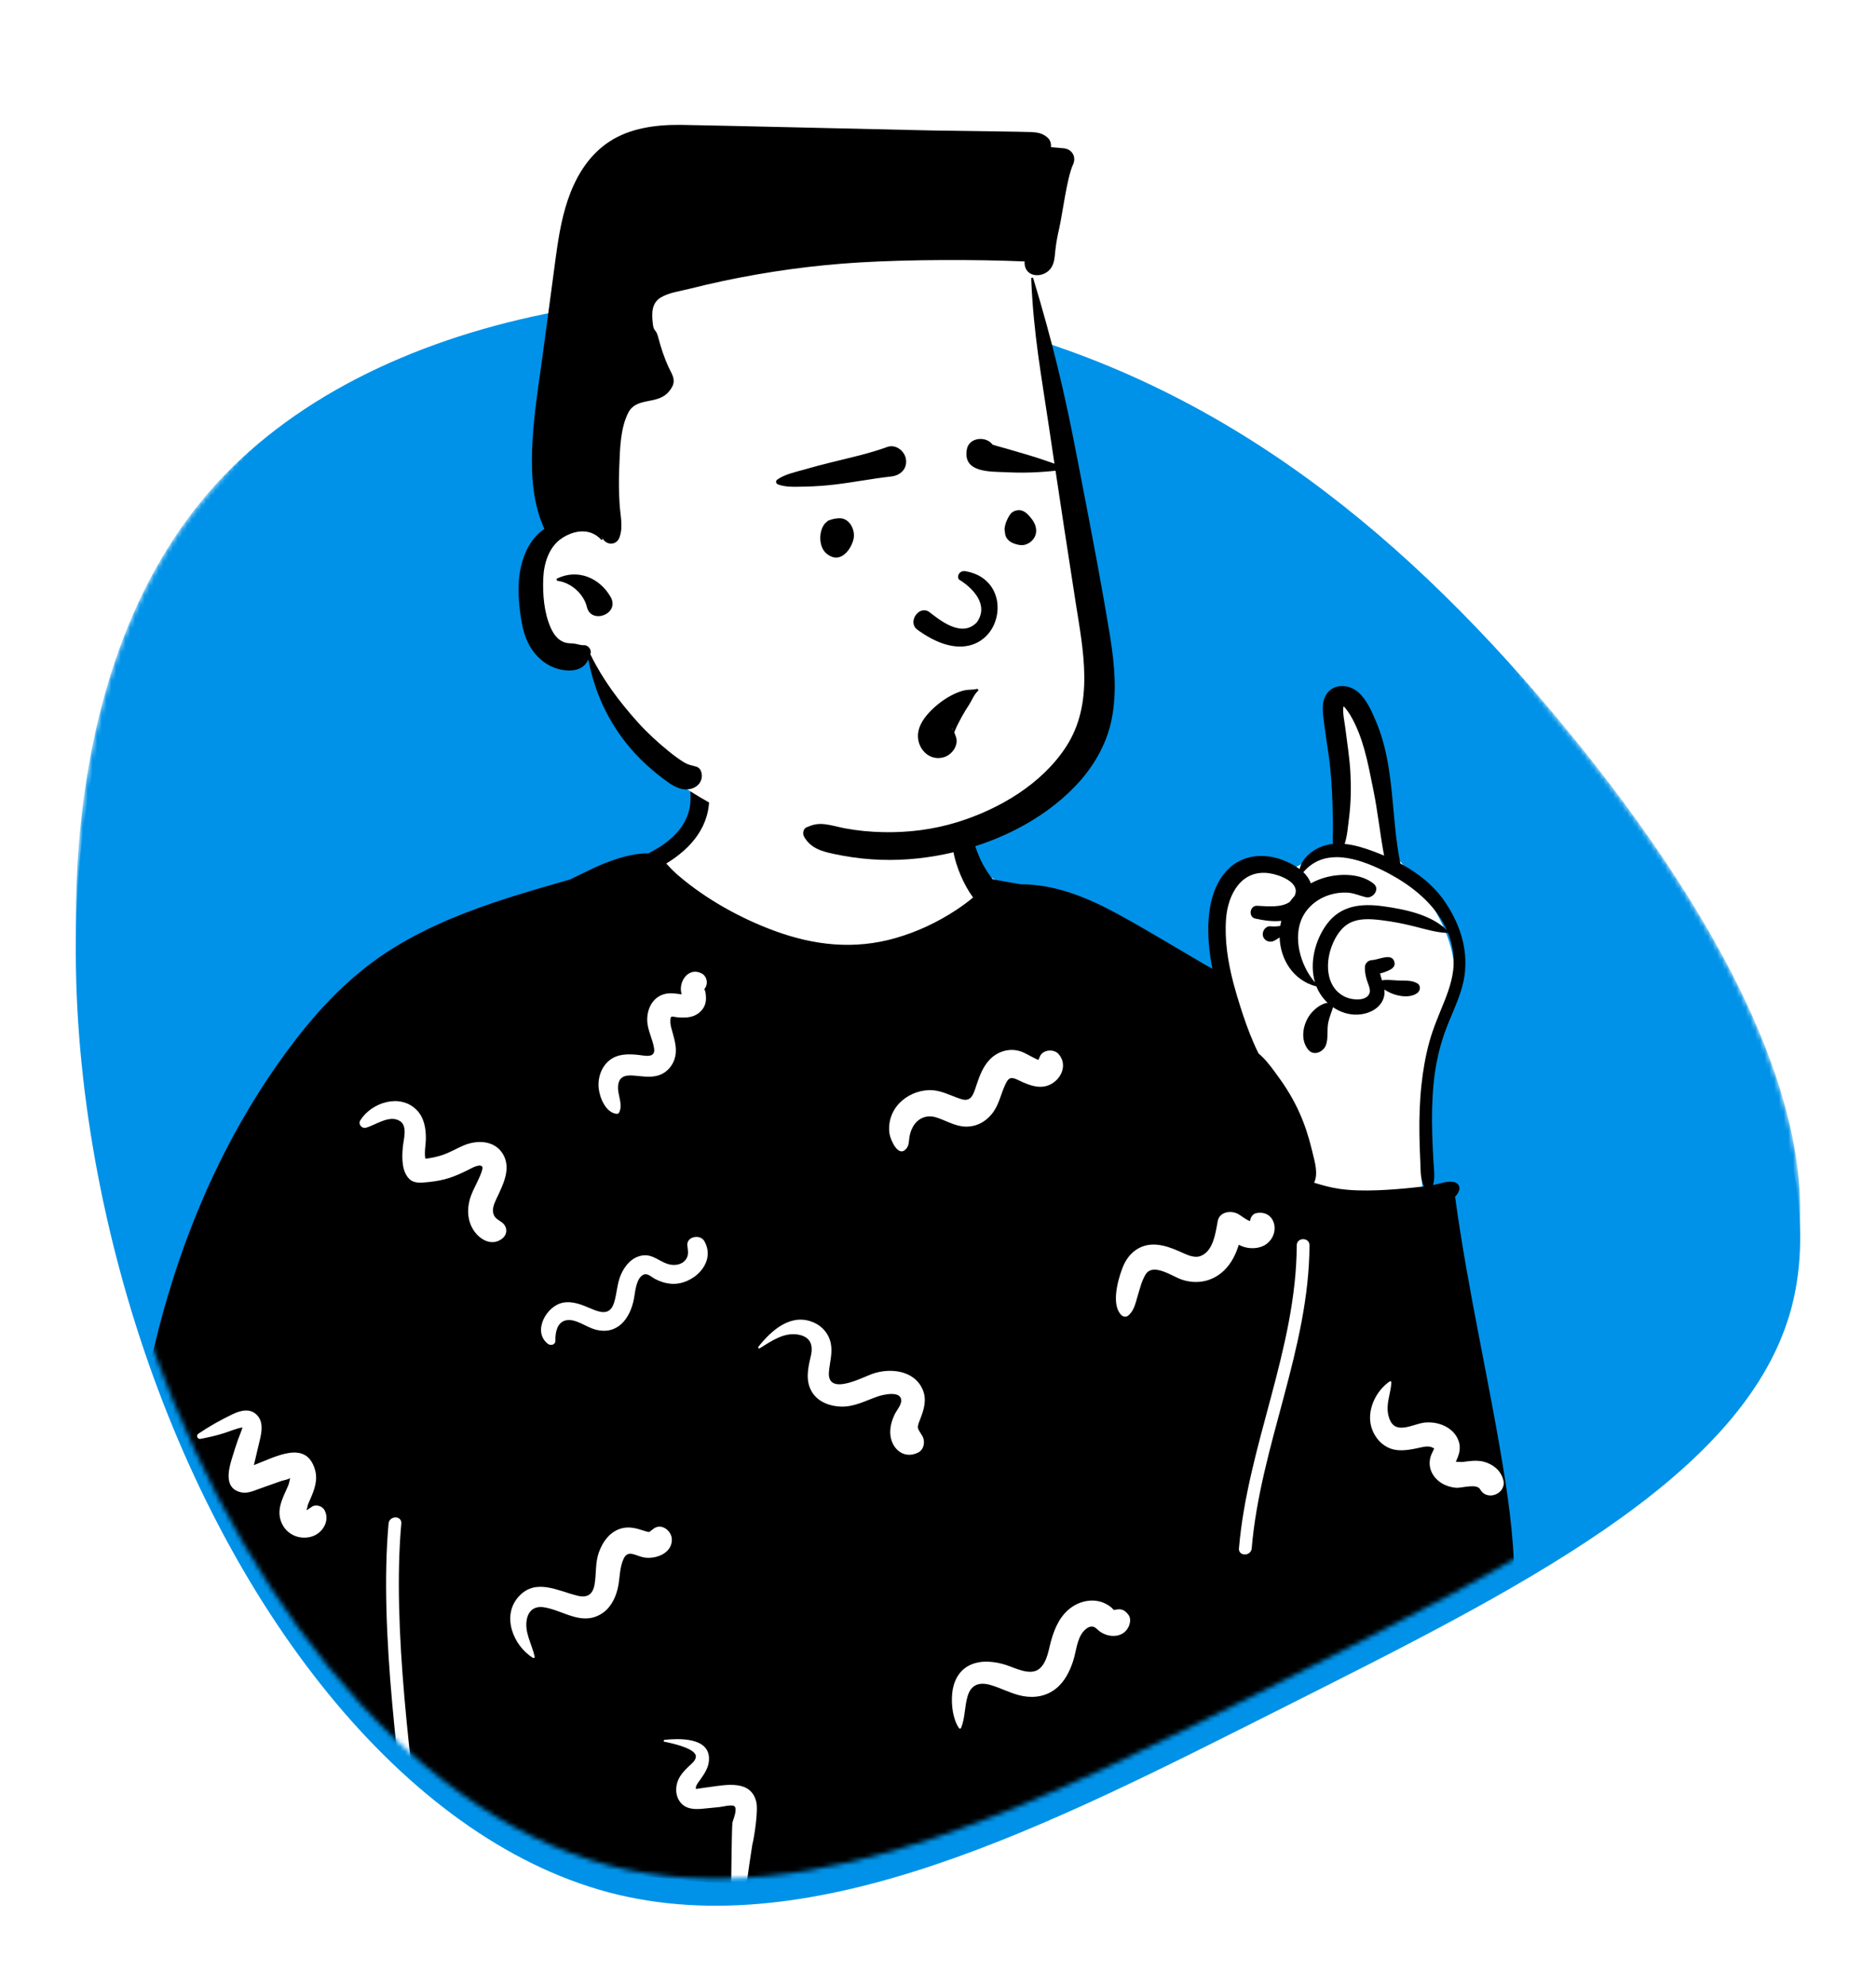 <svg width="396" height="419" viewBox="0 0 396 419" fill="none" xmlns="http://www.w3.org/2000/svg">
<g filter="url(#filter0_d)">
<path d="M327.706 150.083C360.973 189.616 388.202 236.327 377.721 271.417C367.239 306.392 319.276 329.862 270.401 354.47C221.639 378.965 172.081 404.712 128.446 393.206C84.926 381.585 47.443 332.938 28.645 273.467C9.847 213.883 9.733 143.589 43.912 103.828C78.204 64.181 146.789 55.067 200.79 66.688C254.906 78.308 294.325 110.55 327.706 150.083Z" fill="#0092E8"/>
</g>
<mask id="mask0" mask-type="alpha" maskUnits="userSpaceOnUse" x="16" y="0" width="364" height="397">
<path d="M327.706 150.391C360.973 189.924 388.202 236.634 377.721 271.724C367.239 306.7 319.276 330.169 270.401 354.778C221.639 379.272 172.081 405.02 128.446 393.513C84.926 381.892 47.443 333.245 28.645 273.775C9.847 214.19 9.733 143.897 43.912 104.136C78.204 64.489 142.997 -10.41 196.999 1.21C251.115 12.831 294.325 110.858 327.706 150.391Z" fill="#FFB4BC"/>
</mask>
<g mask="url(#mask0)">
<path d="M327.706 150.294C360.973 189.827 388.201 236.537 377.72 271.627C367.239 306.603 319.275 330.072 270.4 354.681C221.639 379.175 172.08 404.923 128.445 393.416C84.925 381.795 47.443 333.148 28.645 273.678C9.846 214.093 9.732 143.8 43.911 104.039C78.203 64.392 146.788 55.278 200.79 66.898C254.906 78.519 294.325 110.761 327.706 150.294Z" fill="#0092E8"/>
<path fill-rule="evenodd" clip-rule="evenodd" d="M292.761 176.045C289.292 166.488 291.898 154.388 284.748 146.48C282.634 145.194 281.512 145.91 280.642 148.152C280.116 151.102 278.885 161.26 283.313 161.255C283.87 167.599 283.522 173.989 282.158 180.215C278.891 179.69 276.508 181.37 274.125 182.62C272.347 183.551 270.569 184.244 268.423 183.604C259.561 182.042 257.036 191.351 256.928 198.95C256.798 202.657 256.45 211.3 254.817 214.897C247.428 199.589 231.911 192.62 217.125 189.179C214.807 188.537 212.83 187.661 211.343 186.163C198.885 181.242 204.87 165.12 199.139 155.855C190.168 144.84 179.394 141.67 165.822 143.558C153.947 144.872 145.875 156.939 146.607 168.33C146.826 170.654 145.432 173.099 144.612 175.491C136.415 185.303 123.66 189.693 112.69 195.622C76.101 213.512 63.42 227.183 49.201 265.251C42.55 279.574 34.589 293.475 31.945 309.249C28.839 327.837 28.829 346.865 29.91 365.637C27.891 365.879 30.089 380.309 31.86 385.308C32.466 387.021 33.92 388.256 35.732 388.228C39.376 390 47.933 397.14 51.744 396.903C64.06 396.145 76.031 397.318 87.896 396.711C100.733 396.055 113.446 393.659 126.337 393.97C148.819 394.512 132.723 395.847 155.982 396.903C170.665 397.581 224.232 389.559 238.874 390.868C250.783 393.374 256.216 389.149 254.399 376.703C253.727 371.932 251.582 361.322 258.638 360.872C261.976 361.259 264.739 364.596 267.24 366.545C289.326 382.996 311.89 371.15 313.668 344.107C317.016 321.425 321.709 316.067 311.506 293.416C279.226 209.097 327.86 220.553 295.023 181.058C292.459 183.292 293.111 177.33 292.761 176.045Z" fill="white"/>
<path fill-rule="evenodd" clip-rule="evenodd" d="M280.494 145.849C282.255 144.117 285.056 144.548 286.774 146.088C288.522 147.651 289.574 150.11 290.472 152.229C294.499 161.757 293.561 172.189 295.599 182.158C299.327 184.172 302.692 186.802 305.076 190.34C308.696 195.715 310.414 201.974 308.599 208.343C307.661 211.639 306.067 214.693 304.931 217.918C303.718 221.352 302.975 224.92 302.618 228.546C302.269 232.104 302.221 235.682 302.322 239.254C302.376 241.104 302.474 242.951 302.571 244.797C302.659 246.452 302.952 248.178 302.556 249.8L302.507 249.986C302.662 249.963 302.813 249.932 302.964 249.899C304.262 249.609 305.405 249.159 306.76 249.337C307.816 249.475 308.364 250.356 307.916 251.351C307.721 251.785 307.463 252.149 307.15 252.458C309.873 272.604 314.63 292.426 317.76 312.507C319.179 321.619 320.043 330.756 319.555 339.981L319.504 340.896C319.007 349.366 317.786 358.699 313.484 366.106C311.473 369.574 308.71 372.651 305.361 374.867C303.828 375.883 302.185 376.677 300.399 377.074C291.148 380.76 281.365 379.855 272.641 374.982C268.717 372.792 264.804 370.24 261.6 367.072C260.044 365.531 258.541 363.571 257.62 361.428C257.623 361.909 257.536 362.401 257.633 362.875L257.827 363.812C259.28 370.773 264.818 396.502 264.891 398.662C264.931 399.827 255.126 399.799 254.062 399.835L254.033 399.836C238.152 400.498 222.262 400.144 206.391 399.488L205.138 399.435C189.745 398.784 172.996 397.908 157.587 397.458L157.619 397.201C157.803 395.816 158.701 389.659 158.801 389.187L158.805 389.171C159.241 387.41 160.084 381.934 159.64 380.117C158.498 375.438 153.351 376.506 149.73 377.002L148.967 377.102C148.381 377.183 146.954 377.393 146.968 377.407C146.583 377.006 147.498 375.868 147.724 375.564L147.904 375.313C148.877 373.951 149.758 372.536 149.661 370.781C149.427 366.493 143.303 366.735 140.294 367.032C140.081 367.053 139.995 367.385 140.239 367.434L140.833 367.558C142.742 367.968 146.983 369.013 146.887 370.594C146.833 371.491 145.877 372.153 145.293 372.719C144.649 373.343 144.009 374.015 143.534 374.78C142.62 376.254 142.412 378.243 143.317 379.778C144.361 381.548 146.212 381.754 148.065 381.593L148.17 381.584C148.578 381.545 148.986 381.506 149.394 381.467L151.842 381.227C152.448 381.168 154.396 380.658 154.964 381.01C155.771 381.508 154.801 383.72 154.619 384.449L154.609 384.501C154.453 385.556 154.36 396.608 154.344 397.338C142.336 397.06 130.326 394.389 118.318 395.016C108.778 395.515 99.264 396.376 89.743 397.125L89.502 395.08C86.863 372.814 82.725 343.434 84.711 321.411C84.867 319.687 82.176 319.697 82.022 321.411C79.968 344.184 84.463 374.776 87.078 397.33C83.024 397.638 78.969 397.918 74.909 398.131L73.874 398.184C60.059 398.874 45.801 398.916 32.281 395.746C31.864 395.648 31.723 395.231 31.81 394.885C31.676 394.962 31.474 394.919 31.417 394.73C29.842 389.537 29.042 376.313 28.328 370.591L28.28 370.216C27.548 364.657 27.127 359.034 26.825 353.441C26.213 342.251 26.287 331.049 27.114 319.873C29.746 284.227 40.228 248.214 62.228 219.566C67.547 212.641 73.602 206.305 80.867 201.405C87.994 196.596 95.988 193.209 104.1 190.458C109.463 188.638 114.909 187.081 120.355 185.527C120.561 185.424 120.767 185.323 120.975 185.223L121.286 185.074C123.223 184.155 125.129 183.15 127.112 182.332L127.551 182.154C130.425 181.001 133.774 179.98 136.885 180.015C141.925 177.476 146.157 173.639 145.747 167.484C145.579 164.955 149.546 164.958 149.687 167.484C150.057 174.204 145.919 178.969 140.644 182.168L140.669 182.193L140.694 182.221C141.518 183.156 142.399 184.024 143.35 184.831C149.045 189.681 156.25 193.707 163.451 196.357C171.899 199.468 180.341 200.399 189.078 197.884C193.647 196.569 197.96 194.541 201.924 191.917C203.134 191.117 204.294 190.26 205.407 189.341C204.354 187.902 203.514 186.351 202.808 184.707C201.39 181.397 200.216 176.914 201.665 173.42C202.021 172.559 203.437 172.028 203.931 173.124C205.292 176.124 205.861 179.366 207.447 182.299C208.052 183.415 208.748 184.475 209.528 185.474C209.528 185.527 215.486 186.546 215.486 186.546C222.687 186.543 229.467 189.311 235.838 192.768C239.604 194.813 243.305 196.986 246.995 199.163L254.207 203.42C254.739 203.732 255.334 204.035 255.929 204.358C255.233 200.921 254.893 197.416 255.122 193.942C255.468 188.702 257.505 182.972 262.901 181.105C265.453 180.22 268.405 180.493 270.882 181.475C272.025 181.929 273.269 182.531 274.332 183.335C274.846 181.021 277.014 179.285 279.193 178.519C279.899 178.27 280.622 178.112 281.354 178.034C281.333 177.663 281.331 177.287 281.336 176.901L281.341 176.608C281.375 174.893 281.361 173.178 281.324 171.466C281.257 168.221 281.102 165.042 280.773 161.807C280.498 159.129 280.02 156.481 279.665 153.813L279.518 152.667C279.219 150.408 278.717 147.595 280.494 145.849ZM63.874 364.855L63.273 364.498C61.304 363.336 59.276 362.264 56.891 362.802C54.619 363.314 53.008 365.159 52.161 367.239C51.761 368.221 51.552 369.212 51.398 370.259C51.311 370.845 51.252 371.435 51.15 372.019L51.115 372.2C51.069 372.432 50.997 372.756 50.932 373.036C50.312 372.763 49.688 372.33 49.181 372.073L48.772 371.868C47.812 371.389 46.813 370.934 45.766 370.713C43.5 370.234 40.985 370.927 39.69 372.958C38.581 374.695 38.604 376.743 39.028 378.689L39.058 378.825C39.242 379.633 40.193 382.868 41.575 382.396C42.919 381.937 43.099 380.149 43.201 378.958L43.208 378.844C43.254 377.946 43.076 376.058 44.093 375.717C45.364 375.292 47.808 377.237 48.914 377.746C50.893 378.655 53.066 378.923 54.676 377.155C56.12 375.569 56.241 373.249 56.615 371.238L56.712 370.731C56.91 369.71 57.293 368.078 58.423 368.119C59.347 368.153 60.361 369.111 61.122 369.565C61.962 370.067 62.834 370.485 63.746 370.841C65.874 371.673 68.24 371.939 70.503 371.693C71.815 371.551 72.668 370.925 73.132 369.691C73.289 369.329 73.409 368.955 73.492 368.569C74.226 365.807 70.211 363.835 68.73 366.306C67.022 366.241 65.432 365.781 63.874 364.855ZM311.002 346.383C309.778 345.51 308.115 345.698 307.021 346.682L306.956 346.743C306.652 347.036 305.969 347.799 305.526 348.47L305.387 348.362C305.365 348.345 305.343 348.327 305.322 348.31L305.262 348.261C304.357 347.496 303.412 346.794 302.247 346.482C299.213 345.666 296.455 347.699 295.13 350.304C294.502 351.54 294.233 352.817 293.919 354.149L293.893 354.272C293.767 354.893 293.602 356.153 293.058 356.46C292.858 356.573 292.404 356.35 291.955 356.091C290.93 355.499 290.011 354.746 289.007 354.122C286.652 352.66 283.975 352.056 281.33 353.11C278.712 354.153 276.836 356.615 276.792 359.483C276.759 361.598 278.175 365.288 280.838 365.03C281.372 364.978 282.059 364.65 282.145 364.034C282.375 362.402 281.088 360.396 282.564 359.048C283.991 357.745 285.469 358.841 286.761 359.745L287.687 360.395C289.19 361.44 290.739 362.396 292.642 362.51C295.051 362.654 297.274 361.324 298.486 359.273C299.582 357.419 299.598 355.322 300.455 353.418C300.642 353.002 301.125 352.619 300.964 352.427C301.613 352.765 302.451 353.74 302.855 354.013C304.869 355.372 307.561 355.362 309.326 353.56C310.03 352.843 310.477 351.958 310.998 351.113C311.186 350.808 311.421 350.526 311.593 350.211C311.656 350.096 311.759 349.667 311.844 349.285L311.975 348.677L311.988 348.578C312.1 347.658 311.775 346.935 311.002 346.383ZM233.439 338.355C231.126 337.14 228.274 337.602 226.19 339.074C223.853 340.725 222.706 343.261 221.926 345.942C221.359 347.893 221.087 350.585 219.456 351.998C217.558 353.642 214.376 351.897 212.372 351.248C209.948 350.464 207.035 350.143 204.67 351.303C202.352 352.44 201.234 354.759 200.995 357.243C200.772 359.562 201.104 362.615 202.426 364.556C202.556 364.747 202.804 364.697 202.887 364.495C203.756 362.354 203.588 359.905 204.294 357.69C205.048 355.325 206.813 354.825 209.055 355.461C211.393 356.124 213.534 357.366 215.939 357.808C218.503 358.279 221.041 357.794 223.062 356.099C224.763 354.673 225.793 352.595 226.488 350.526C227.167 348.509 227.277 345.808 228.721 344.133C229.086 343.71 229.721 343.199 230.311 343.145C231.187 343.065 231.503 343.716 232.211 344.215C234.078 345.533 237.058 345.559 238.201 343.241C238.575 342.482 238.761 341.405 238.201 340.662C237.22 339.36 236.414 339.371 235.119 339.652C235.078 339.618 235.031 339.573 234.98 339.512L234.94 339.464C234.598 339.03 233.932 338.614 233.439 338.355ZM141.816 324.674C141.739 322.932 139.643 321.26 137.989 322.477C137.722 322.671 137.459 322.87 137.202 323.077L137.096 323.191C136.788 323.19 136.501 323.109 136.198 323.012L135.666 322.841C134.27 322.398 132.928 322.042 131.438 322.368C128.875 322.931 127.249 325.144 126.413 327.492C125.635 329.681 125.891 331.913 125.526 334.157C125.179 336.285 124.087 337.115 122.035 336.66L121.929 336.635C117.848 335.658 113.197 332.923 109.619 336.672C105.753 340.722 108.282 347.153 112.514 349.755C112.698 349.869 112.903 349.682 112.861 349.488C112.299 346.873 110.658 344.378 111.208 341.601C111.589 339.677 112.926 338.766 114.833 339.073C118.845 339.718 122.598 342.917 126.713 340.596C128.768 339.435 129.901 337.257 130.413 335.025C130.874 333.016 130.743 330.751 131.627 328.856C132.594 326.783 134.222 328.286 135.977 328.569C138.46 328.969 141.948 327.667 141.816 324.674ZM276.417 262.714C276.425 260.982 273.736 260.98 273.728 262.714C273.629 284.649 263.371 304.924 261.528 326.641C261.383 328.366 264.073 328.356 264.218 326.641C266.061 304.917 276.318 284.684 276.417 262.714ZM54.333 298.619C52.917 297.015 50.842 297.513 49.157 298.316C46.627 299.524 44.205 300.881 41.883 302.449C41.312 302.835 41.672 303.673 42.344 303.544C44.047 303.217 45.704 302.85 47.356 302.318C48.598 301.919 49.89 301.34 51.185 301.135C51.104 301.432 51.005 301.724 50.889 302.011C50.677 302.599 50.43 303.174 50.221 303.764C49.804 304.939 49.429 306.13 49.065 307.322L48.883 307.918C48.127 310.418 47.391 314.056 50.884 314.825C52.179 315.11 53.464 314.546 54.669 314.102L54.917 314.012L59.314 312.453C59.838 312.267 60.808 312.138 61.242 311.812L61.173 312.146C61.083 312.589 60.995 313.024 60.804 313.466L60.697 313.709C59.605 316.186 58.228 318.664 59.502 321.402C60.593 323.748 63.173 324.861 65.659 324.195C68.021 323.563 69.731 320.902 68.507 318.587C68.052 317.724 66.718 317.302 65.871 317.841L65.643 317.992C65.376 318.167 64.917 318.465 64.906 318.521C64.843 318.537 64.776 318.554 64.709 318.57C64.852 318.151 64.948 317.505 65.073 317.22L65.533 316.174C66.389 314.21 67.131 312.212 66.478 310.009C64.608 303.701 58.266 307.287 53.587 309.087C53.656 308.821 53.723 308.558 53.78 308.3C53.982 307.386 54.203 306.478 54.421 305.569L54.868 303.693C55.271 301.964 55.585 300.038 54.333 298.619ZM293.693 291.579C293.697 291.429 293.513 291.315 293.384 291.402C290.393 293.413 288.392 297.613 289.516 301.191C290.062 302.929 291.222 304.453 292.851 305.296C294.877 306.344 297.114 305.945 299.242 305.497L300.146 305.303C300.783 305.169 301.411 305.071 302.06 305.25C302.282 305.312 302.541 305.506 302.752 305.547C302.665 305.696 302.572 305.954 302.525 306.05L302.371 306.36C302.216 306.675 302.065 307.001 301.97 307.332C301.652 308.44 301.731 309.63 302.246 310.664C303.205 312.591 305.218 313.677 307.313 313.861C308.561 313.971 311.706 312.878 312.45 314.203C313.926 316.832 318.128 315.064 317.311 312.152C316.759 310.184 315.192 308.912 313.251 308.38C312.216 308.096 311.145 308.134 310.093 308.25C309.681 308.296 309.271 308.36 308.858 308.403L308.548 308.432C308.629 308.426 307.693 308.403 307.318 308.378L307.398 308.163C307.409 308.132 307.42 308.105 307.43 308.085C307.848 307.19 308.158 306.298 308.133 305.299C308.087 303.496 306.92 301.923 305.387 301.055C303.974 300.254 302.292 299.934 300.686 300.113C298.92 300.309 296.411 301.708 294.674 300.971C293.366 300.416 292.922 298.478 292.902 297.208C292.872 295.296 293.639 293.484 293.693 291.579ZM171.866 279.037C167.054 276.876 162.921 280.566 160.098 284.097C159.952 284.279 160.135 284.586 160.365 284.444L160.74 284.21C163.046 282.763 165.602 281.054 168.459 281.547C171.046 281.993 171.687 283.686 171.172 285.994L171.021 286.643C170.473 289.019 170.054 291.478 171.417 293.688C172.703 295.774 175.213 296.686 177.564 296.742C180.276 296.806 182.617 295.544 185.097 294.664L185.293 294.596C186.346 294.232 190.187 293.282 190.24 295.446C190.265 296.435 189.206 297.598 188.799 298.487C188.266 299.651 187.912 300.873 187.918 302.165C187.934 305.387 190.621 308.005 193.801 306.441C195.037 305.833 195.356 304.09 194.711 302.969C193.803 301.389 193.436 301.472 194.072 299.813L194.256 299.346C195.038 297.348 195.662 295.29 194.782 293.192C193.025 289.003 187.757 288.495 183.994 289.883L183.856 289.935C181.514 290.843 174.498 294.48 174.981 289.336C175.172 287.31 175.786 285.367 175.357 283.318C174.957 281.416 173.63 279.829 171.866 279.037ZM148.679 261.831C147.8 260.283 144.851 260.837 145.095 262.801L145.174 263.413C145.274 264.25 145.296 265.036 144.718 265.78C144.016 266.683 142.816 266.956 141.726 266.818C139.419 266.526 137.948 264.386 135.409 264.886C133.348 265.292 131.925 266.979 131.101 268.818C130.229 270.766 130.247 272.878 129.598 274.883C128.849 277.19 127.253 277.084 125.26 276.277L124.832 276.1C122.925 275.308 121.012 274.427 118.888 274.805C115.359 275.435 112.321 280.863 115.627 283.483C116.223 283.956 117.266 283.709 117.241 282.815L117.238 282.645C117.221 281.017 117.632 278.916 119.497 278.533C121.474 278.126 123.709 279.931 125.546 280.451C130.302 281.797 133.012 278.215 133.82 273.979L133.849 273.817C134.107 272.334 134.311 269.591 135.861 268.897C136.688 268.526 137.57 269.437 138.26 269.804C139.334 270.374 140.486 270.736 141.7 270.828C146.192 271.171 151.296 266.445 148.679 261.831ZM261.091 255.98C259.61 255.339 257.403 255.696 257.041 257.628L256.822 258.844C256.392 261.193 255.707 264.13 253.399 264.976C251.955 265.505 250.298 264.578 249.003 264.012C247.448 263.333 245.932 262.75 244.23 262.588C240.775 262.261 238.201 264.261 236.979 267.386L236.872 267.664C235.887 270.29 234.555 275.312 236.713 277.442C237.028 277.753 237.663 277.905 238.049 277.614C239.325 276.657 239.647 275.085 240.085 273.61L240.123 273.483C240.587 271.951 240.968 270.265 241.807 268.884C243.366 266.319 247.434 269.248 249.391 269.924C252.605 271.035 255.938 270.386 258.393 268.01C259.945 266.509 260.862 264.609 261.492 262.598C261.895 262.807 262.313 262.987 262.763 263.109C264.478 263.573 266.512 263.328 267.817 262.029C270.267 259.59 268.938 255.216 265.203 255.923C264.467 256.062 263.984 256.765 263.897 257.483L263.847 257.596C262.907 257.286 261.879 256.321 261.091 255.98ZM87.982 234.192C84.492 230.599 78.435 232.547 76.048 236.357C75.552 237.147 76.371 238.149 77.24 237.909C79.318 237.336 82.25 235.081 84.446 236.516C86.074 237.58 85.188 240.36 85.039 241.916L85.018 242.148C84.829 244.265 84.787 247.162 86.435 248.747C87.384 249.66 88.839 249.536 90.091 249.406L90.489 249.365C91.964 249.216 93.429 248.956 94.842 248.502C96.141 248.085 97.372 247.518 98.593 246.918L98.898 246.767C99.438 246.499 101.239 245.436 101.779 246.104C102.06 246.452 101.363 247.979 101.218 248.319C100.671 249.599 99.975 250.804 99.473 252.107C98.589 254.403 98.515 256.992 99.757 259.183C100.96 261.305 103.568 263.025 105.879 261.394C107.203 260.461 107.199 258.762 105.879 257.828C105.181 257.334 104.477 257.008 104.189 256.178C103.812 255.097 104.297 253.95 104.766 252.949L105.327 251.758C106.571 249.099 107.814 246.041 106.076 243.322C104.282 240.516 100.634 240.471 97.875 241.64C96.301 242.308 94.864 243.203 93.223 243.719C92.088 244.076 90.948 244.315 89.785 244.446C89.526 243.046 89.892 241.479 89.896 240.089C89.902 237.976 89.509 235.763 87.982 234.192ZM267.965 184.223C262.075 183.358 259.224 188.628 258.817 193.703C258.451 198.311 259.197 202.932 260.363 207.412C260.801 209.073 261.291 210.714 261.806 212.329C262.633 214.922 263.53 217.511 264.623 220.007C264.956 220.76 265.292 221.517 265.668 222.243C266.958 223.301 268.062 224.726 269.065 226.096L269.724 227L269.901 227.244C271.606 229.578 273.061 232 274.251 234.633C275.385 237.141 276.229 239.756 276.884 242.425L277.045 243.091C277.55 245.145 278.294 247.597 277.395 249.509C279.16 250.053 280.915 250.548 282.79 250.81C285.379 251.173 288.072 251.197 290.684 251.103C293.208 251.01 295.729 250.813 298.242 250.545L300.053 250.346C300.24 250.324 300.428 250.302 300.615 250.279C300.544 250.191 300.484 250.094 300.44 249.986C299.795 248.439 299.878 246.645 299.807 244.981L299.798 244.797C299.704 242.951 299.647 241.104 299.623 239.254C299.58 235.783 299.674 232.303 300.054 228.849C300.383 225.825 300.897 222.802 301.701 219.866C302.511 216.889 303.748 214.094 304.891 211.236C306.021 208.411 306.952 205.508 306.851 202.427C306.787 200.47 306.357 198.567 305.628 196.767C305.594 196.794 305.551 196.814 305.5 196.811C303.21 196.727 301.042 196.064 298.83 195.506C296.483 194.911 294.08 194.423 291.679 194.134L291.169 194.074C289.168 193.849 286.989 193.74 285.14 194.598C283.14 195.53 281.879 197.602 281.12 199.589L281.035 199.818C279.685 203.586 279.995 208.615 284.169 210.398C285.463 210.953 288.418 211.293 289.084 209.537C289.383 208.737 288.768 207.553 288.536 206.797C288.264 205.895 288.085 205.007 288.106 204.065C288.122 203.239 288.753 202.616 289.555 202.55L289.628 202.545C291.088 202.482 294.096 200.8 294.389 203.221C294.446 203.692 294.086 204.186 293.706 204.415C292.94 204.869 292.14 205.172 291.306 205.357C291.42 205.861 291.582 206.356 291.74 206.847C291.834 206.8 291.938 206.77 292.049 206.759C293.283 206.658 294.503 206.854 295.737 206.867L296.411 206.872C297.369 206.881 298.204 206.932 299.132 207.428C299.99 207.886 299.838 209.033 299.132 209.524C297.28 210.808 294.143 210.055 292.214 208.75C292.298 209.413 292.257 210.089 291.975 210.798C291.141 212.904 288.751 213.953 286.613 214.044C284.713 214.125 282.898 213.526 281.382 212.477C281.073 213.583 280.575 214.646 280.36 215.793C280.077 217.299 280.414 219.062 279.889 220.478C279.365 221.904 277.338 222.859 276.164 221.46C274.446 219.415 274.981 216.176 276.49 214.104C277.294 213.008 278.753 211.75 280.239 211.552C279.207 210.58 278.38 209.379 277.859 208.054C277.822 208.071 277.778 208.074 277.731 208.061C272.9 206.739 270.271 202.36 270.11 197.763C269.753 198.018 269.384 198.247 268.997 198.452C268.072 198.95 266.885 198.513 266.6 197.48C266.338 196.518 267.101 195.331 268.173 195.412C268.785 195.462 269.4 195.466 270.009 195.365C270.093 195.351 270.173 195.335 270.257 195.318C270.311 194.965 270.382 194.611 270.469 194.262C268.644 194.47 266.734 194.171 264.969 193.781C263.45 193.448 263.803 191.03 265.332 191.087L265.578 191.098C267.585 191.194 270.548 191.518 272.268 190.246C272.57 189.809 272.907 189.395 273.27 189.005C273.317 188.907 273.357 188.804 273.394 188.696C274.319 186.032 269.938 184.512 267.965 184.223ZM215.091 221.695C212.798 221.081 210.385 221.917 208.808 223.649C207.483 225.105 206.796 226.893 206.183 228.72L205.833 229.772C205.323 231.26 204.737 232.442 202.916 231.874C200.58 231.147 198.556 229.879 196.017 229.979C193.709 230.07 191.45 231.064 189.843 232.728C188.199 234.431 187.414 236.804 187.763 239.141L187.786 239.284C187.968 240.361 189.542 244.205 191.211 242.435C191.956 241.646 191.809 240.773 191.986 239.77C192.154 238.815 192.514 237.878 193.103 237.104C194.148 235.731 195.828 235.196 197.471 235.682C199.638 236.322 201.552 237.643 203.887 237.674C206.343 237.707 208.428 236.433 209.782 234.433C210.876 232.818 211.266 230.928 212.035 229.173L212.109 229.005C212.755 227.561 213.196 227.039 214.676 227.73L215.193 227.978C217.408 229.031 219.901 229.995 222.192 228.51C224.32 227.131 225.227 224.359 223.437 222.341C222.45 221.227 220.163 221.416 219.521 222.846C219.409 223.091 219.304 223.341 219.201 223.591C219.005 223.531 218.815 223.458 218.634 223.357C217.433 222.815 216.39 222.043 215.091 221.695ZM148.15 205.377C145.534 203.966 143.351 206.74 143.769 209.244L143.789 209.354C143.804 209.43 143.84 209.595 143.884 209.784C143.75 209.767 143.618 209.744 143.486 209.71L142.878 209.636C141.923 209.525 140.997 209.467 140.041 209.774C137.784 210.498 136.674 212.693 136.62 214.942C136.566 217.183 137.725 218.991 138.066 221.132C138.414 223.321 136.148 222.696 134.67 222.536L134.612 222.53C132.554 222.322 130.391 222.318 128.681 223.659C126.915 225.045 126.133 227.439 126.382 229.63C126.608 231.61 127.846 234.657 130.089 234.969C130.31 235 130.563 234.952 130.676 234.73C131.583 232.966 130.321 231.018 130.464 229.156C130.621 227.109 131.925 226.768 133.724 226.901C135.47 227.029 137.212 227.4 138.936 226.879C140.806 226.313 142.164 224.708 142.548 222.814C142.971 220.726 142.193 218.784 141.689 216.8C141.521 216.141 141.438 215.478 141.554 214.804C141.579 214.659 141.705 214.524 141.751 214.467C142.038 214.413 142.468 214.551 142.714 214.577L143.062 214.611C144.957 214.782 146.782 214.668 148.135 213.102C148.829 212.299 149.085 211.319 149.016 210.284L148.981 209.866C148.944 209.464 148.873 208.933 148.664 208.712L148.662 208.701C148.732 208.607 148.798 208.511 148.859 208.41L148.918 208.309C149.499 207.341 149.162 205.922 148.15 205.377ZM282.158 180.829C279.552 180.829 277.091 181.68 275.121 183.997C275.824 184.667 276.385 185.444 276.695 186.355C277.659 185.827 278.681 185.414 279.727 185.121C282.917 184.229 287.281 184.243 289.964 186.432C291.369 187.576 289.826 189.627 288.313 189.274C286.958 188.958 285.781 188.373 284.359 188.306C283.126 188.245 281.915 188.406 280.732 188.763C278.927 189.308 277.286 190.34 276.079 191.763C275.676 192.24 275.323 192.758 275.027 193.317C272.774 197.595 274.472 203.729 277.582 207.25C276.362 203.194 277.579 198.412 280.009 195.052C282.935 191.007 287.312 190.549 291.923 191.18L292.075 191.201C296.536 191.831 302.06 192.93 305.395 196.209C305.062 195.452 304.678 194.719 304.248 194.01C301.72 189.846 297.528 186.597 293.178 184.28C292.448 183.886 291.712 183.523 290.979 183.187C288.192 181.905 285.086 180.829 282.158 180.829ZM283.583 149.054L283.573 149.101C283.571 149.11 283.569 149.119 283.566 149.128C283.412 150.496 283.776 152.065 283.961 153.446L283.987 153.641C284.377 156.783 284.891 159.927 285.059 163.092C285.223 166.135 285.16 169.292 284.794 172.322L284.74 172.754C284.525 174.406 284.397 176.343 283.839 178.038C285.984 178.243 288.128 178.932 290.078 179.666C290.778 179.931 291.474 180.21 292.166 180.507C291.299 175.895 290.835 171.217 289.893 166.62L289.708 165.705C288.685 160.619 287.724 155.501 285.079 150.951C284.726 150.345 284.346 149.838 283.916 149.296C283.822 149.172 283.711 149.091 283.583 149.054Z" fill="black"/>
<path fill-rule="evenodd" clip-rule="evenodd" d="M173.012 36.522C192.101 36.522 216.741 48.501 218.842 60.769C221.319 75.228 234.578 130.706 231.584 148.497C228.59 166.287 212.455 179.095 186.636 179.095C160.818 179.095 141.547 165.009 137.122 160.173C132.698 155.337 124.498 138.07 124.498 138.07C124.498 138.07 110.674 136.231 110.608 124.958C110.543 113.685 119.596 109.583 119.596 109.583C119.596 109.583 116.368 65.096 124.498 53.513C132.627 41.931 153.923 36.522 173.012 36.522Z" fill="white"/>
<path fill-rule="evenodd" clip-rule="evenodd" d="M217.674 58.789C217.66 58.531 218.037 58.501 218.107 58.729C222.225 72.34 224.764 82.947 227.436 96.901L228.226 101.006C230.335 111.954 232.465 122.919 234.265 133.92L234.37 134.577C235.272 140.271 235.791 146.021 234.661 151.728C233.606 157.062 230.721 161.952 226.976 165.846C219.738 173.374 209.679 178.075 199.56 180.177C194.443 181.24 189.165 181.65 183.951 181.28C181.352 181.098 178.757 180.732 176.212 180.19L175.931 180.13C173.366 179.576 171.089 178.915 169.727 176.501C169.384 175.892 169.522 174.85 170.241 174.537C171.6 173.951 172.598 173.706 174.08 173.874C175.496 174.035 176.878 174.463 178.276 174.729C180.949 175.236 183.665 175.492 186.385 175.553C191.727 175.67 197.082 175.001 202.189 173.407C210.963 170.666 219.879 165.423 225.006 157.58C231.037 148.354 228.635 137.156 227.037 126.967L226.989 126.659C225.371 116.244 223.772 105.83 222.219 95.409L221.556 90.942C219.815 79.14 218.171 70.716 217.674 58.789ZM128.588 29.904C132.967 27.016 138.409 26.306 143.553 26.346L144.197 26.354C150.783 26.455 183.937 27.244 195.037 27.487L197.678 27.543C201.173 27.608 208.222 27.677 211.853 27.744L212.063 27.748C213.845 27.781 215.626 27.795 217.408 27.852L217.669 27.861C219.004 27.918 220.115 28.118 221.16 29.059C221.692 29.536 221.899 30.264 221.85 30.957L221.843 31.047L224.488 31.279C226.285 31.438 227.235 33.05 226.521 34.681L226.485 34.76C225.218 37.464 224.25 45.334 223.571 48.243C223.214 49.773 222.928 51.327 222.76 52.891C222.626 54.122 222.612 55.356 221.927 56.439C220.464 58.749 216.349 58.729 216.275 55.457C216.272 55.353 216.275 55.252 216.285 55.154C205.931 54.7 191.794 54.744 181.453 55.363C171.795 55.941 162.18 57.253 152.716 59.261C150.319 59.768 147.929 60.323 145.555 60.925C143.609 61.416 141.219 61.709 139.477 62.762C137.527 63.946 137.564 66.068 137.776 68.089C138.003 70.231 138.382 69.127 138.92 71.08L138.953 71.203C139.507 73.322 140.193 75.417 141.101 77.408C141.619 78.545 142.453 79.638 142.136 80.946C141.958 81.683 141.376 82.47 140.842 82.984C138.408 85.322 134.293 83.832 132.639 87.034C130.908 90.382 130.865 94.917 130.718 98.621L130.709 98.838C130.602 101.391 130.632 103.95 130.8 106.496C130.951 108.817 131.57 111.114 130.777 113.344C130.198 114.965 128.309 115.116 127.321 113.798C127.207 113.647 127.103 113.491 127.006 113.335L126.91 113.179L126.904 113.182C126.998 113.33 127.085 113.482 127.169 113.636C127.26 113.808 127.035 113.996 126.897 113.848C124.571 111.316 121.172 111.82 118.539 113.593C115.873 115.395 114.821 118.819 114.683 121.89C114.529 125.296 114.831 129.289 116.25 132.437C116.848 133.768 117.702 134.993 119.118 135.5C119.76 135.729 120.372 135.699 121.041 135.753C121.736 135.806 122.574 136.156 123.249 136.109C124.127 136.047 124.915 137.049 124.666 137.89L124.648 137.945C124.635 137.986 124.621 138.026 124.608 138.063C124.641 138.093 124.675 138.13 124.698 138.184C127.253 143.407 130.756 148.055 134.629 152.367C136.569 154.523 138.721 156.503 140.97 158.336C142.079 159.241 143.249 160.146 144.483 160.876C144.893 161.114 145.269 161.276 145.73 161.407C145.945 161.467 146.191 161.498 146.399 161.568L146.616 161.643C146.63 161.647 146.645 161.652 146.658 161.656C147.277 161.726 147.798 162.137 148.003 162.779C148.537 164.454 147.566 165.934 145.905 166.395C144.106 166.898 142.41 166.014 140.984 164.999L140.889 164.932C137.981 162.837 135.302 160.485 132.982 157.741C128.393 152.323 125.518 146.051 124.188 139.112C123.858 139.822 123.414 140.441 122.644 140.871C121.447 141.544 120.019 141.544 118.708 141.319C116.068 140.871 113.819 139.26 112.317 137.081C110.756 134.821 110.175 132.077 109.822 129.403C109.472 126.726 109.301 124.039 109.651 121.355C110.152 117.501 111.769 113.69 114.912 111.578C112.559 106.449 112.145 100.698 112.313 95.082C112.518 88.167 113.712 81.175 114.63 74.324L117.239 54.848L117.345 54.063C117.975 49.481 118.742 44.875 120.456 40.558C122.147 36.304 124.715 32.456 128.588 29.904ZM117.608 122.041C121.918 119.949 126.574 121.876 128.894 125.936C130.91 129.465 124.914 131.798 123.913 128.16L123.884 128.048C123.225 125.293 120.542 122.912 117.742 122.542C117.51 122.509 117.339 122.172 117.608 122.041Z" fill="black"/>
<path fill-rule="evenodd" clip-rule="evenodd" d="M206.191 145.337C206.424 145.274 206.629 145.587 206.436 145.759C205.645 146.461 205.142 147.77 204.565 148.663C204.015 149.511 203.486 150.352 203.003 151.24C202.461 152.236 201.938 153.228 201.516 154.282L201.433 154.494C201.559 154.795 201.658 155.092 201.731 155.286L201.752 155.341C202.472 157.181 200.96 159.225 199.256 159.74C196.339 160.619 193.838 158.223 193.768 155.375C193.713 153.133 195.232 151.136 196.775 149.655C198.125 148.359 199.636 147.256 201.327 146.448C202.073 146.091 202.848 145.794 203.658 145.621C204.486 145.444 205.38 145.556 206.191 145.337ZM200.696 153.459C200.909 153.56 201.092 153.807 201.246 154.095C201.169 153.85 201.011 153.608 200.696 153.459ZM202.52 122.319C205.059 123.862 208.927 127.462 206.196 131.289C202.981 134.663 198.353 130.794 196.072 129.045C193.957 127.688 191.581 131.176 193.543 132.76C210.024 144.966 216.712 122.722 203.804 120.504C202.383 120.259 201.855 121.841 202.52 122.319ZM187.291 94.294C189.113 93.632 191.007 95.182 191.243 96.928C191.515 98.941 190.064 100.266 188.225 100.506L188.133 100.518C184.073 100.965 180.044 101.783 175.979 102.245C174.133 102.455 172.272 102.593 170.414 102.643L169.085 102.672C167.458 102.714 165.712 102.751 164.209 102.19L164.215 102.18C163.816 102.064 163.632 101.488 164.076 101.174C165.676 100.042 167.833 99.614 169.695 99.076C171.568 98.535 173.454 98.037 175.346 97.568C179.317 96.585 183.443 95.693 187.291 94.294ZM204.096 94.765C204.579 92.219 208.185 91.945 209.509 93.798C210.365 94.092 211.62 94.399 212.398 94.63C213.752 95.031 215.108 95.431 216.467 95.818C219.281 96.62 222.027 97.636 224.793 98.584C225.078 98.682 225 99.043 224.726 99.079C220.865 99.582 217.068 99.816 213.184 99.655L212.387 99.619C208.964 99.486 203.153 99.74 204.096 94.765Z" fill="black"/>
<path d="M173.692 114.144C173.543 113.053 173.774 111.738 174.435 110.847L175.029 110.297C175.65 110.013 176.53 109.839 177.215 109.829C178.979 109.802 179.999 111.945 179.704 113.501C179.389 115.166 177.693 117.85 175.672 116.952C174.421 116.396 173.875 115.477 173.692 114.144Z" fill="black" stroke="black" stroke-linecap="round" stroke-linejoin="round"/>
<path d="M215.324 114.483C214.253 114.287 213.097 113.924 212.706 112.811L212.544 111.647C212.618 110.679 213.065 109.663 213.598 108.851C213.989 108.256 214.908 107.961 215.598 108.2C216.33 108.454 216.998 109.274 217.449 109.869C218.086 110.71 218.458 111.804 218.063 112.835C217.664 113.878 216.414 114.684 215.324 114.483Z" fill="black" stroke="black" stroke-linecap="round" stroke-linejoin="round"/>
</g>
<defs>
<filter id="filter0_d" x="0" y="52" width="395.999" height="366.033" filterUnits="userSpaceOnUse" color-interpolation-filters="sRGB">
<feFlood flood-opacity="0" result="BackgroundImageFix"/>
<feColorMatrix in="SourceAlpha" type="matrix" values="0 0 0 0 0 0 0 0 0 0 0 0 0 0 0 0 0 0 127 0"/>
<feOffset dy="6"/>
<feGaussianBlur stdDeviation="8"/>
<feColorMatrix type="matrix" values="0 0 0 0 0 0 0 0 0 0.573 0 0 0 0 0.91 0 0 0 0.44 0"/>
<feBlend mode="normal" in2="BackgroundImageFix" result="effect1_dropShadow"/>
<feBlend mode="normal" in="SourceGraphic" in2="effect1_dropShadow" result="shape"/>
</filter>
</defs>
</svg>
